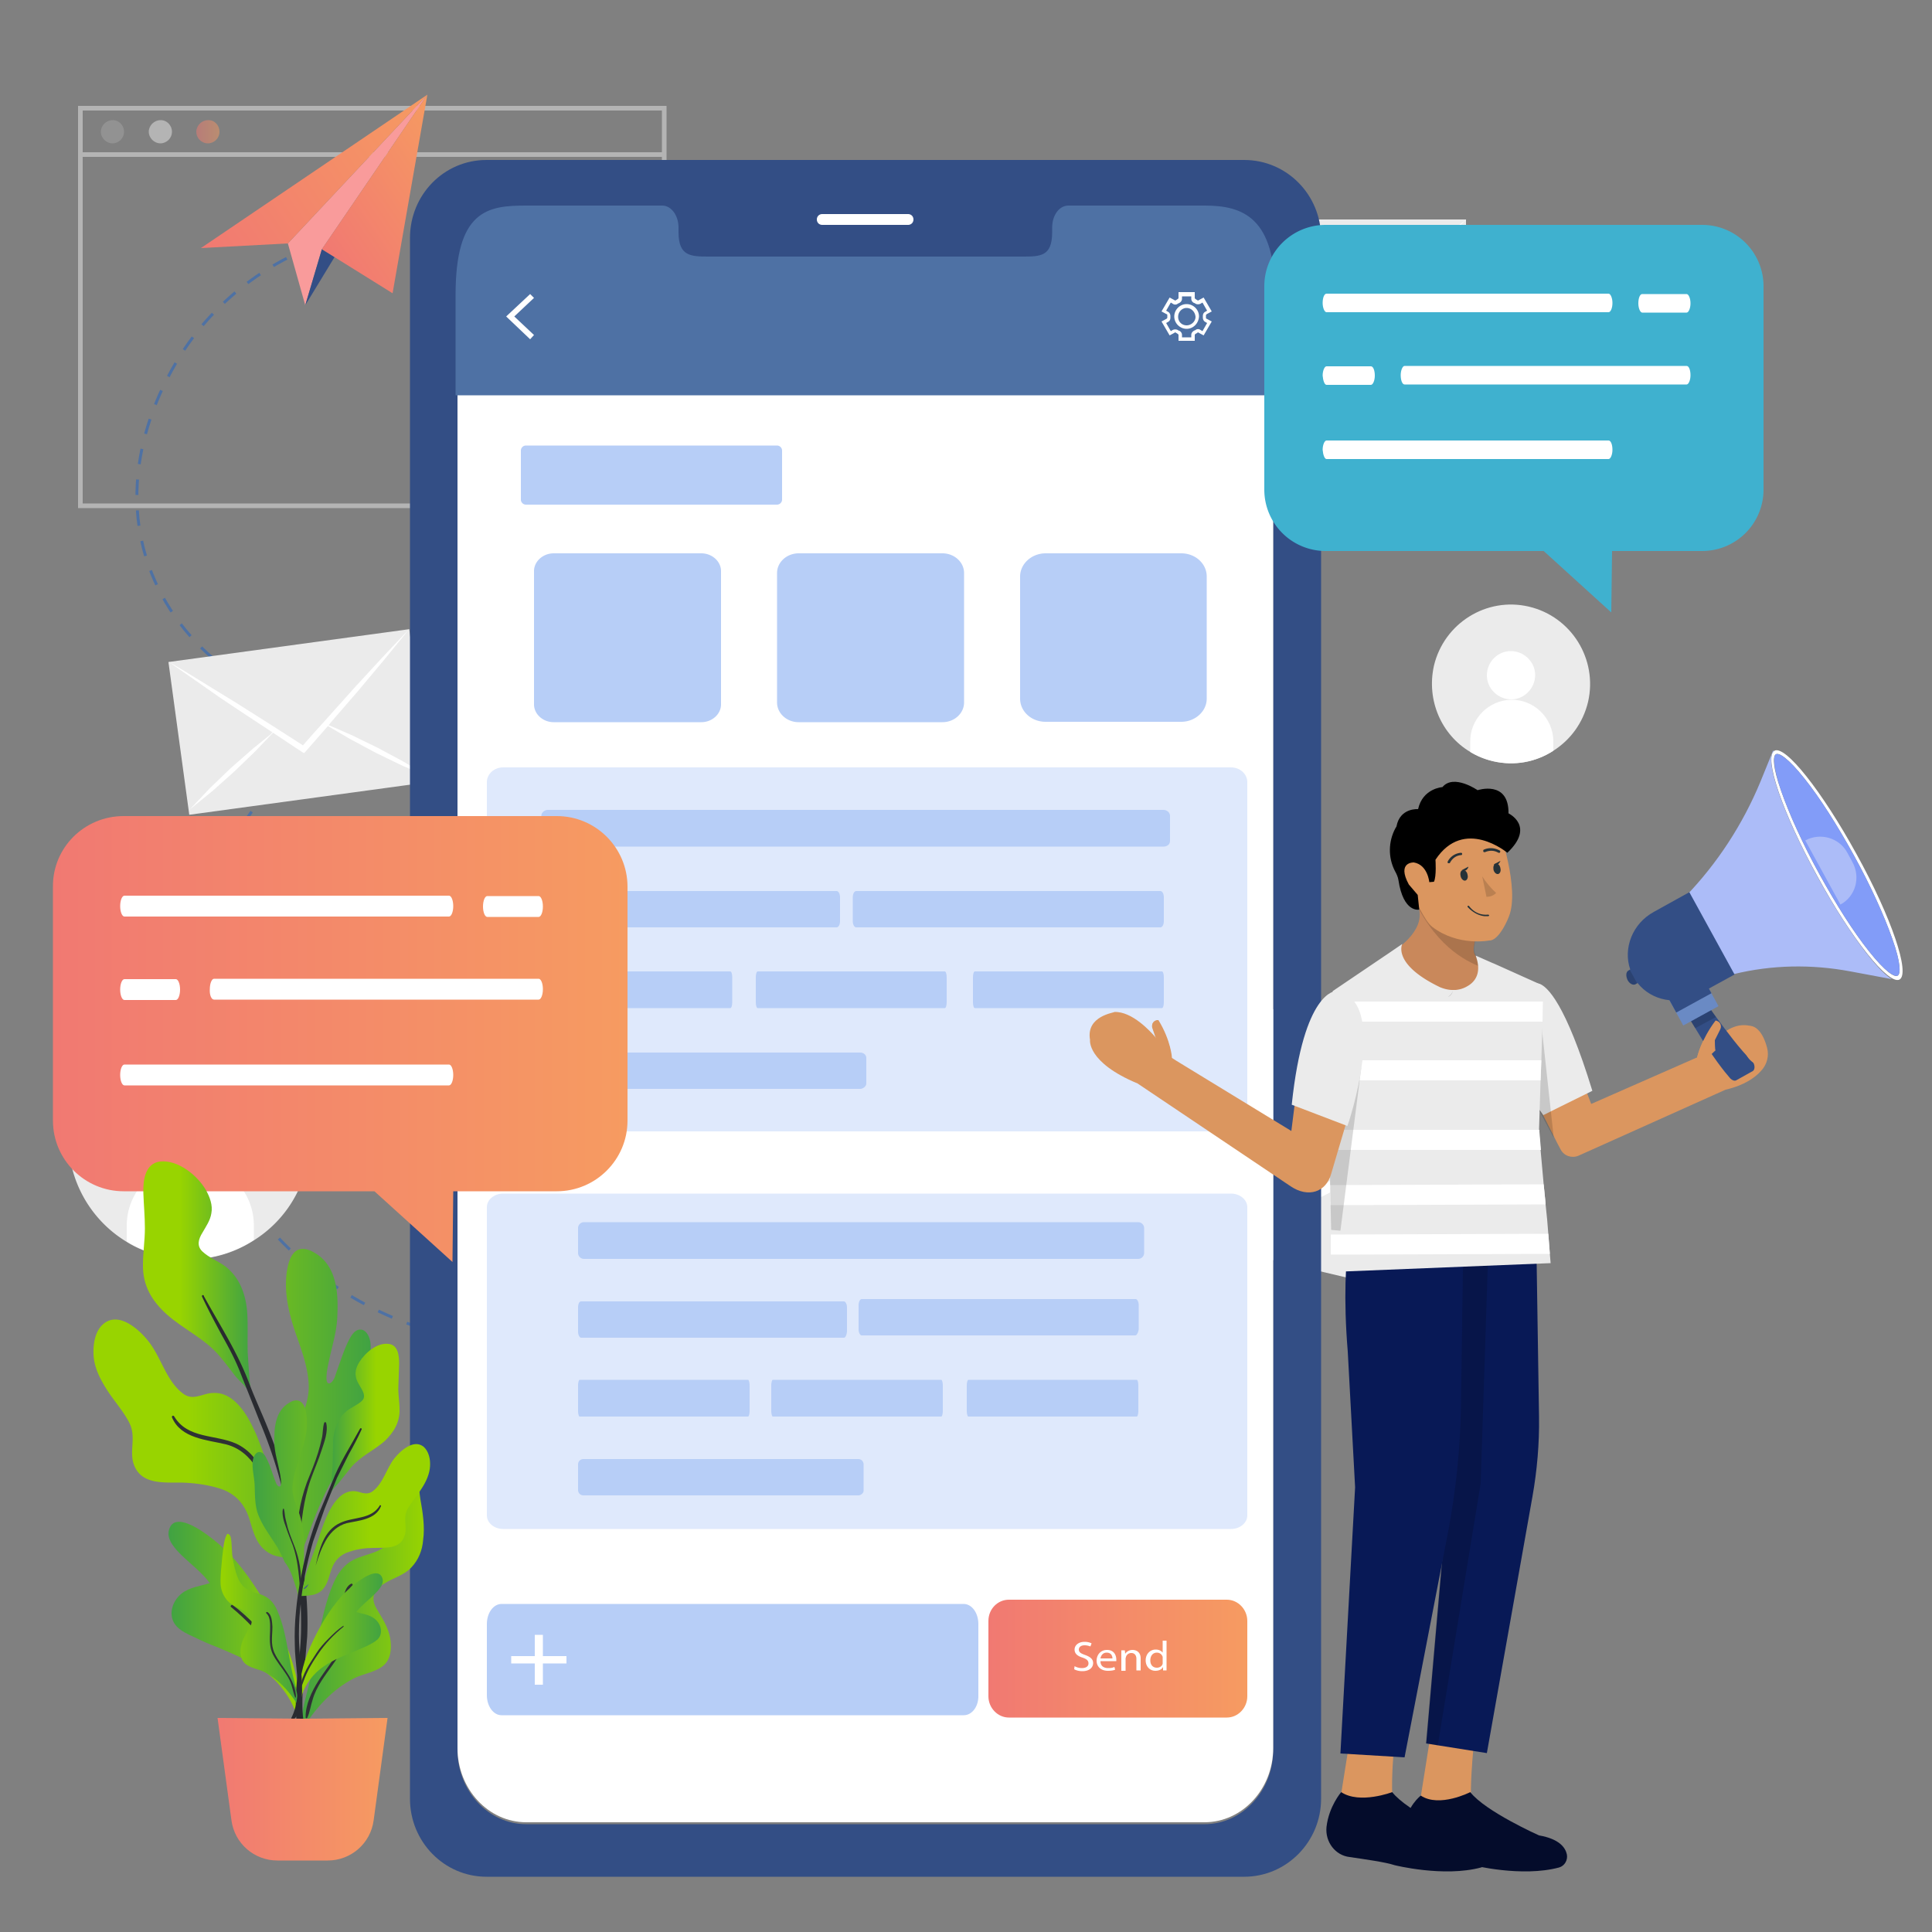 <svg xmlns="http://www.w3.org/2000/svg" xmlns:xlink="http://www.w3.org/1999/xlink" viewBox="0 0 500 500" xmlns:v="https://vecta.io/nano"><rect x="0" y="0" width="500" height="500" fill="#808080" stroke="none"/><style><![CDATA[.q{fill:#fff}.r{fill:#ebebeb}.s{enable-background:new}.t{opacity:.15}.u{fill:#db965f}.v{fill:#334e85}.w{fill:#2f3135}.x{stroke-miterlimit:10}]]></style><g fill="none" stroke="#4e71a4" stroke-width=".75" stroke-dasharray="4"><path d="M156.4 345.7c-41.5 9.8-84.4-11.8-100.9-50.6-16.9-39.7-1.7-86.7 35.8-109.2-24.6-2.8-45.2-18.1-52.8-39.5-9.5-26.7 5.8-50.6 8.5-54.9 9.5-14.8 22.3-22.3 28.7-25.4" class="x"/><circle cx="93.6" cy="185.3" r="2"/></g><path d="M32.8 321.4c2.7 1.7 5.8 2.9 9.1 3.7 8.5 2 17 .3 23.8-4.1a30.87 30.87 0 0 0 13.7-19.3c3.9-16.8-6.6-33.6-23.4-37.5s-33.6 6.6-37.5 23.4a31.26 31.26 0 0 0 14.3 33.8z" class="r"/><path d="M39.4 291.1c.1 5.3 4.4 9.5 9.6 9.4 5.3-.1 9.5-4.4 9.4-9.6-.1-5.3-4.4-9.5-9.6-9.4-5.3 0-9.4 4.3-9.4 9.6zm-6.6 26.3v3.9c2.7 1.7 5.8 2.9 9.1 3.7 8.5 2 17 .3 23.8-4.1V317c-.1-9.1-7.5-16.3-16.6-16.2-9.2.1-16.4 7.6-16.3 16.6z" class="q"/><path d="M380.5 194.6c1.8 1.1 3.8 1.9 5.9 2.4 5.6 1.3 11.1.2 15.6-2.7 4.4-2.8 7.7-7.2 9-12.7 2.5-11-4.3-22-15.3-24.6s-22 4.3-24.6 15.3c-2 9 2 17.9 9.4 22.3z" class="r"/><path d="M384.8 174.8c0 3.4 2.9 6.2 6.3 6.2s6.2-2.9 6.2-6.3-2.9-6.2-6.3-6.2-6.2 2.8-6.2 6.3zm-4.3 17.2v2.6c1.8 1.1 3.8 1.9 5.9 2.4 5.6 1.3 11.1.2 15.6-2.7v-2.6c-.1-5.9-5-10.7-10.9-10.6s-10.7 5-10.6 10.9z" class="q"/><g opacity=".49"><path d="M172.4 131.5H20.2V27.4h152.3v104.1h-.1zm-151-1.2h149.9V28.6H21.4v101.7z" class="r"/><path d="M32.1,34.1c0,1.7-1.4,3-3,3s-3-1.4-3-3s1.4-3,3-3C30.7,31,32.1,32.4,32.1,34.1z" fill="#a6a6a6"/><path d="M44.5,34.1c0,1.7-1.4,3-3,3s-3-1.4-3-3s1.4-3,3-3C43.1,31,44.5,32.4,44.5,34.1z" class="r"/><linearGradient id="A" gradientUnits="userSpaceOnUse" x1="50.763" y1="34.097" x2="56.826" y2="34.097"><stop offset="0" stop-color="#f17972"/><stop offset="1" stop-color="#f69b61"/></linearGradient><path d="M56.8,34.1c0,1.7-1.4,3-3,3c-1.7,0-3-1.4-3-3s1.4-3,3-3C55.5,31,56.8,32.4,56.8,34.1z" fill="url(#A)"/><path d="M20.8 39.4h151.1v1.2H20.8z" class="r"/></g><path d="M43.592 171.327l62.321-8.498 5.39 39.533-62.321 8.498z" class="r"/><g class="q"><path d="M105.9 162.8l-6.6 8.1-6.7 8-7.1 8.2c-.1.1-.1.2-.2.3l-6.3 7.2-.3.3-.4-.2-8-5.3c-.1-.1-.2-.1-.3-.2l-9.1-6c-2.9-1.9-5.8-3.9-8.6-5.9l-8.6-6c3 1.7 5.9 3.5 8.8 5.3l8.8 5.4 9.8 6.2h0c2.4 1.6 4.9 3.1 7.3 4.7 1.9-2.2 3.8-4.3 5.8-6.5h0l7.7-8.6 7-7.6 7-7.4z"/><path d="M71.2 189c0 .1-.1.1 0 0-.4.4-.6.7-.9 1l-4.3 4.5-5.4 5.2-5.6 5-5.9 4.8 5.2-5.5 5.4-5.2 5.7-5 4.7-3.8c.2-.4.6-.6 1.1-1-.1.1 0 .1 0 0zm39.8 12.1l-7-3-6.8-3.3-6.7-3.6-5.3-3.1c-.4-.2-.7-.5-1.1-.7 0 0-.1 0-.1-.1h.1c.4.2.9.4 1.3.5l5.5 2.4 6.8 3.3 6.7 3.6 6.6 4z"/></g><path d="M289.173 316.589l14.555-61.5 96.921 22.938-14.555 61.5z" class="r"/><g class="q"><path d="M400.7 278l-14.5 8.2-14.5 7.9-15.2 8.1c-.2.1-.3.2-.5.3l-13.5 7-.7.3-.4-.6-8.9-12.4c-.1-.1-.2-.3-.3-.4l-10-14.1-9.4-13.6-9.3-13.8c3.4 4.2 6.7 8.5 10 12.8l9.9 13c3.7 4.8 7.3 9.7 10.9 14.7h0l8.1 11.1 12.2-6.3h0l16.3-8.2 14.7-7.2c5.3-2.2 10.2-4.6 15.1-6.8z"/><path d="M334.4 297c-.1 0-.1.1-.1.1l-1.8.9-8.9 4.2c-3.6 1.6-7.3 3.1-11 4.6-3.7 1.4-7.4 2.9-11.2 4.2s-7.6 2.6-11.4 3.7c3.6-1.9 7.2-3.6 10.8-5.2l11-4.6c3.7-1.5 7.5-2.9 11.2-4.2 3-1.1 6-2.1 9.1-3l2.1-.6c.1-.1.1-.1.2-.1zm52 40.5c-3-2.7-5.8-5.5-8.6-8.4s-5.5-5.8-8.2-8.8c-2.6-3-5.3-6-7.8-9.1-2.1-2.5-4.1-5-6-7.7-.4-.6-.8-1.1-1.2-1.7l-.1-.1.1.1c.6.5 1.1 1 1.6 1.5 2.3 2.2 4.6 4.5 6.8 6.7 2.8 2.9 5.5 5.8 8.1 8.8s5.3 6 7.8 9.1c2.6 3.2 5.1 6.3 7.5 9.6z"/></g><path d="M322.2 56.8h57.2v36.3h-57.2z" class="r"/><g class="q"><path d="M379.5 56.8l-7 6.5-7.1 6.4-7.4 6.5-.2.2-6.6 5.7-.3.3-.3-.3-6.6-5.7c-.1-.1-.2-.1-.2-.2l-7.4-6.6-7.1-6.4-7-6.5 7.3 5.8 7.3 6c2.7 2.2 5.4 4.5 8 6.8h0l6 5.1 6-5.1h0l8-6.8 7.2-6c2.5-1.8 4.9-3.8 7.4-5.7z"/><path d="M344.9 76.2h0l-1 .8-4.4 3.5-5.6 4.1-5.7 3.8-5.9 3.6c1.7-1.5 3.5-2.9 5.4-4.3l5.6-4.1 5.7-3.8 4.7-2.9c.4-.3.8-.5 1.2-.7h0zm34.4 15.7l-5.9-3.6-5.7-3.8-5.6-4.1-4.4-3.5c-.3-.3-.6-.5-.9-.8l-.1-.1s.1 0 .1.1l1.1.6 4.7 2.9 5.7 3.8 5.6 4.1 5.4 4.4z"/></g><path d="M322 41.4H125.9c-11 0-19.8 9-19.8 20.2v403.9c0 11.2 8.9 20.2 19.8 20.2H322c11 0 19.9-9.1 19.9-20.2V61.6c0-11.2-8.9-20.2-19.9-20.2zm7.5 411.5c0 10.6-8 19.2-17.8 19.2H136.2c-9.8 0-17.8-8.6-17.8-19.2v-376c0-21.7 8-22.7 17.8-22.7h35.2c2 0 3.7 2.3 3.7 5.2v1.2c0 6.7 3.7 6.8 8.2 6.8h81.3c4.6 0 8.2 0 8.2-6.8v-1.2c0-2.9 1.6-5.2 3.7-5.2h35.2c9.8 0 17.8 2.9 17.8 22.7v376h0z" class="v"/><path d="M329.5 76.4v376c0 10.6-8 19.2-17.8 19.2H136.2c-9.8 0-17.8-8.6-17.8-19.2v-376c0-21.7 8-22.7 17.8-22.7h35.2c2 0 3.7 2.3 3.7 5.2v1.2c0 6.7 3.7 6.8 8.2 6.8h81.3c4.6 0 8.2 0 8.2-6.8v-1.2c0-2.9 1.6-5.2 3.7-5.2h35.2c9.8 0 17.8 2.9 17.8 22.7z" class="q"/><path d="M329.5 76.4v25.4H118.4V76.4c0-21.7 8-22.7 17.8-22.7h35.2c2 0 3.7 2.3 3.7 5.2v1.2c0 6.7 3.7 6.8 8.2 6.8h81.3c4.6 0 8.2 0 8.2-6.8v-1.2c0-2.9 1.6-5.2 3.7-5.2h35.2c9.8 0 17.8 2.9 17.8 22.7z" fill="#4e71a4" stroke="#4e71a4" class="x"/><path d="M235 58.2h-22.2c-.8 0-1.4-.6-1.4-1.4h0c0-.8.6-1.4 1.4-1.4H235c.8 0 1.4.6 1.4 1.4h0c0 .8-.6 1.4-1.4 1.4zm-97.8 29.6l-6.2-5.9 6.2-5.8 1 1-5.1 4.8 5.1 4.8zm172 .4H305v-1.5c0-.1-.1-.2-.2-.3-.2-.1-.3-.2-.5-.3-.1-.1-.3-.1-.3 0l-1.3.7-2.1-3.6 1.3-.7c.1-.1.2-.2.2-.3v-.3-.3c0-.1 0-.3-.2-.3l-1.3-.7 2.1-3.6 1.3.7c.1.1.2.1.3 0 .2-.1.3-.2.5-.3.1-.1.2-.2.2-.3v-1.5h4.2v1.5c0 .1.1.2.2.3.2.1.3.2.5.3.1.1.2.1.3 0l1.3-.7 2.1 3.6-1.3.7c-.1.1-.2.2-.2.3v.3.3c0 .1 0 .3.2.3l1.3.7-2.1 3.6-1.3-.7c-.1-.1-.2-.1-.3 0s-.3.2-.5.3c-.1.1-.2.2-.2.3v1.5h0zm-3.3-.9h2.4v-.6c0-.5.3-.9.7-1.1.1-.1.3-.1.4-.2a1.05 1.05 0 0 1 1.3 0l.5.3 1.2-2.1-.5-.3c-.4-.2-.6-.7-.6-1.1V82v-.2c0-.5.2-.9.6-1.1l.5-.3-1.2-2.1-.5.3c-.4.2-.9.2-1.3 0a.76.76 0 0 0-.4-.2c-.4-.2-.7-.6-.7-1.1v-.6h-2.4v.6c0 .5-.3.9-.7 1.1-.1.1-.3.1-.4.2a1.05 1.05 0 0 1-1.3 0l-.5-.3-1.2 2.1.5.3c.4.2.6.7.6 1.1v.2.2c0 .5-.2.9-.6 1.1l-.5.3 1.2 2.1.5-.3c.4-.2.9-.2 1.3 0a.76.76 0 0 0 .4.2c.4.2.7.6.7 1.1v.6h0zm1.2-2.2c-1.7 0-3.2-1.4-3.2-3.2 0-1.7 1.4-3.2 3.2-3.2 1.7 0 3.2 1.4 3.2 3.2-.1 1.8-1.5 3.2-3.2 3.2zm0-5.4c-1.2 0-2.2 1-2.2 2.3s1 2.2 2.2 2.2 2.3-1 2.3-2.2c-.1-1.3-1.1-2.3-2.3-2.3z" class="q"/><g fill="#b7cef7"><path d="M318.6 395.7H130.2c-2.3 0-4.2-1.6-4.2-3.5v-79.8c0-1.9 1.9-3.5 4.2-3.5h188.4c2.3 0 4.2 1.6 4.2 3.5v79.8c0 1.9-1.9 3.5-4.2 3.5zm0-102.9H130.2c-2.3 0-4.2-1.7-4.2-3.8v-86.6c0-2.1 1.9-3.8 4.2-3.8h188.4c2.3 0 4.2 1.7 4.2 3.8V289c0 2.1-1.9 3.8-4.2 3.8z" opacity=".44" class="s"/><path d="M249.4 443.9H129.8c-2.1 0-3.8-2.3-3.8-5.2v-18.4c0-2.9 1.7-5.2 3.8-5.2h119.6c2.1 0 3.8 2.3 3.8 5.2v18.4c.1 2.9-1.6 5.2-3.8 5.2z"/></g><linearGradient id="B" gradientUnits="userSpaceOnUse" x1="255.8" y1="429.25" x2="322.8" y2="429.25"><stop offset="0" stop-color="#f17972"/><stop offset="1" stop-color="#f69b61"/></linearGradient><path d="M317.5 444.5h-56.4c-2.9 0-5.3-2.5-5.3-5.5v-19.5c0-3.1 2.4-5.5 5.3-5.5h56.4c2.9 0 5.3 2.5 5.3 5.5V439c0 3-2.4 5.5-5.3 5.5z" fill="url(#B)"/><path d="M278.1 431.2c.5.3 1.2.5 1.9.5 1.1 0 1.7-.5 1.7-1.2s-.4-1.1-1.5-1.5c-1.3-.4-2.1-1-2.1-2.1s1-2 2.6-2c.8 0 1.4.2 1.8.4l-.3.8c-.3-.1-.8-.3-1.5-.3-1.1 0-1.5.6-1.5 1.1 0 .7.5 1 1.6 1.4 1.4.5 2.1 1.1 2.1 2.1 0 1.1-.9 2.1-2.8 2.1-.8 0-1.6-.2-2.1-.5l.1-.8zm6.7-1.3c0 1.3.9 1.8 2 1.8.8 0 1.2-.1 1.6-.3l.2.7c-.4.2-1 .3-1.9.3-1.8 0-2.9-1.1-2.9-2.6s1-2.8 2.7-2.8c1.9 0 2.4 1.5 2.4 2.5v.4h-4.1 0zm3.1-.7c0-.6-.3-1.5-1.5-1.5-1.1 0-1.5.9-1.6 1.5h3.1zm2.3-.7v-1.4h.9l.1.9h0c.3-.5 1-1 1.9-1 .8 0 2.1.4 2.1 2.2v3.1h-1.1v-3c0-.8-.4-1.5-1.3-1.5a1.41 1.41 0 0 0-1.4 1c0 .1-.1.3-.1.4v3.2h-1.1v-3.9h0zm11.7-3.9v6.3 1.4h-.9v-.9h0c-.3.6-1 1-2 1-1.4 0-2.5-1.1-2.5-2.7 0-1.7 1.2-2.8 2.6-2.8.9 0 1.5.4 1.8.8h0v-3.1h1 0zm-1 4.6v-.4c-.2-.6-.7-1.1-1.5-1.1-1.1 0-1.7.9-1.7 2s.6 1.9 1.7 1.9c.7 0 1.4-.4 1.5-1.1v-.4-.9z" class="q s"/><path d="M146.6 428.6h-6.1v-5.5h-2.1v5.5h-6.1v1.9h6.1v5.5h2.1v-5.5h6.1z" class="q"/><g fill="#b7cef7"><path d="M301.1 219.1H141.8c-.9 0-1.7-.7-1.7-1.5v-6.5c0-.8.8-1.5 1.7-1.5h159.3c.9 0 1.7.7 1.7 1.5v6.5c0 .9-.7 1.5-1.7 1.5zM216.5 240H141c-.5 0-.9-.7-.9-1.6v-6.2c0-.9.4-1.6.9-1.6h75.5c.5 0 .9.7.9 1.6v6.2c0 .9-.4 1.6-.9 1.6zm83.8 0h-78.7c-.5 0-.9-.7-.9-1.6v-6.2c0-.9.4-1.6.9-1.6h78.7c.5 0 .9.7.9 1.6v6.2c0 .9-.4 1.6-.9 1.6zM189 260.9h-48.4c-.3 0-.5-.7-.5-1.5v-6.5c0-.8.2-1.5.5-1.5H189c.3 0 .5.7.5 1.5v6.5c0 .8-.2 1.5-.5 1.5z"/><use xlink:href="#P"/><use xlink:href="#P" x="56.2"/><path d="M222.6 281.8h-79c-.9 0-1.6-.6-1.6-1.4v-6.6c0-.8.7-1.4 1.6-1.4h79c.9 0 1.6.6 1.6 1.4v6.6c0 .7-.8 1.4-1.6 1.4zm-79.3-138.6h38.2c2.8 0 5.1 2.1 5.1 4.6v34.5c0 2.5-2.3 4.6-5.1 4.6h-38.2c-2.8 0-5.1-2.1-5.1-4.6v-34.5c0-2.5 2.3-4.6 5.1-4.6zm-7.2-27.9h65c.7 0 1.3.6 1.3 1.3v12.7c0 .7-.6 1.3-1.3 1.3h-65c-.7 0-1.3-.6-1.3-1.3v-12.7c0-.7.6-1.3 1.3-1.3zm70.6 27.9h37.2c3.1 0 5.6 2.3 5.6 5.1v33.5c0 2.8-2.5 5.1-5.6 5.1h-37.2c-3.1 0-5.6-2.3-5.6-5.1v-33.5c0-2.8 2.5-5.1 5.6-5.1zm63.9 0h35.1c3.7 0 6.6 2.7 6.6 6v31.6c0 3.3-3 6-6.6 6h-35.1c-3.7 0-6.6-2.7-6.6-6v-31.6c0-3.3 3-6 6.6-6zm24 182.6H151.1a1.54 1.54 0 0 1-1.5-1.5v-6.5a1.54 1.54 0 0 1 1.5-1.5h143.5a1.54 1.54 0 0 1 1.5 1.5v6.5a1.54 1.54 0 0 1-1.5 1.5zm-76.2 20.4h-68c-.4 0-.8-.7-.8-1.6v-6.2c0-.9.3-1.6.8-1.6h68c.4 0 .8.7.8 1.6v6.2c-.1.9-.4 1.6-.8 1.6zm75.4-.6H223c-.4 0-.8-.7-.8-1.6v-6.2c0-.9.4-1.6.8-1.6h70.9c.4 0 .8.7.8 1.6v6.2c-.1.8-.5 1.6-.9 1.6zm-100.2 21H150c-.2 0-.4-.7-.4-1.5v-6.5c0-.8.2-1.5.4-1.5h43.6c.2 0 .4.7.4 1.5v6.5c0 .8-.2 1.5-.4 1.5zm50 0H200c-.2 0-.4-.7-.4-1.5v-6.5c0-.8.2-1.5.4-1.5h43.6c.2 0 .4.7.4 1.5v6.5c0 .8-.2 1.5-.4 1.5zm50.6 0h-43.6c-.2 0-.4-.7-.4-1.5v-6.5c0-.8.2-1.5.4-1.5h43.6c.2 0 .4.7.4 1.5v6.5c0 .8-.2 1.5-.4 1.5zM222.1 387H151c-.8 0-1.4-.6-1.4-1.4V379c0-.8.6-1.4 1.4-1.4h71.1c.8 0 1.4.6 1.4 1.4v6.6c.1.7-.6 1.4-1.4 1.4z"/></g><linearGradient id="C" gradientUnits="userSpaceOnUse" x1="13.699" y1="268.9" x2="162.4" y2="268.9"><stop offset="0" stop-color="#f17972"/><stop offset="1" stop-color="#f69b61"/></linearGradient><path d="M32 211.2h112.1c10.1 0 18.3 8.2 18.3 18.3V290c0 10.1-8.2 18.3-18.3 18.3h-26.8l-.2 18.3-20.2-18.3H32c-10.1 0-18.3-8.2-18.3-18.3v-60.5c-.1-10.1 8.1-18.3 18.3-18.3z" fill="url(#C)"/><path d="M116.2 237.2h-84c-.6 0-1.1-1.2-1.1-2.7s.5-2.7 1.1-2.7h84c.6 0 1.1 1.2 1.1 2.7s-.5 2.7-1.1 2.7zm23.2.1h-13.3c-.6 0-1.1-1.2-1.1-2.7s.5-2.7 1.1-2.7h13.3c.6 0 1.1 1.2 1.1 2.7s-.5 2.7-1.1 2.7zm-84 21.4h84c.6 0 1.1-1.2 1.1-2.7s-.5-2.7-1.1-2.7h-84c-.6 0-1.1 1.2-1.1 2.7-.1 1.5.4 2.7 1.1 2.7zm-23.2 22.2h84c.6 0 1.1-1.2 1.1-2.7s-.5-2.7-1.1-2.7h-84c-.6 0-1.1 1.2-1.1 2.7s.5 2.7 1.1 2.7zm0-22.1h13.3c.6 0 1.1-1.2 1.1-2.7s-.5-2.7-1.1-2.7H32.2c-.6 0-1.1 1.2-1.1 2.7s.5 2.7 1.1 2.7z" class="q"/><path d="M343.1 58.2h97.4a15.88 15.88 0 0 1 15.9 15.9v52.6a15.88 15.88 0 0 1-15.9 15.9h-23.3l-.2 15.9-17.5-15.9h-56.4a15.88 15.88 0 0 1-15.9-15.9V74.1a15.88 15.88 0 0 1 15.9-15.9z" fill="#3fb1cf"/><path d="M416.3 80.8h-73c-.5 0-1-1.1-1-2.4s.4-2.4 1-2.4h73c.5 0 1 1.1 1 2.4 0 1.4-.5 2.4-1 2.4zm20.2.1H425c-.5 0-1-1.1-1-2.4s.4-2.4 1-2.4h11.5c.5 0 1 1.1 1 2.4s-.5 2.4-1 2.4zm-73 18.6h73c.5 0 1-1.1 1-2.4s-.4-2.4-1-2.4h-73c-.5 0-1 1.1-1 2.4s.4 2.4 1 2.4zm-20.2 19.3h73c.5 0 1-1.1 1-2.4s-.4-2.4-1-2.4h-73c-.5 0-1 1.1-1 2.4.1 1.3.5 2.4 1 2.4zm0-19.2h11.5c.5 0 1-1.1 1-2.4s-.4-2.4-1-2.4h-11.5c-.5 0-1 1.1-1 2.4.1 1.3.5 2.4 1 2.4z" class="q"/><path d="M381.6 449.8s-2.1 17.7 0 21.7l-15.4 2.9 4.6-29 10.8 4.4z" class="u"/><path d="M381.1 482.7s12.7 3.2 22.4.6c1.4-.4 2.3-1.9 2-3.4-.4-1.8-2-4-7.2-4.9 0 0-13.9-6.2-17.8-11.2 0 0-8 4.1-12.8.9 0 0-3.6 2.7-4.2 8-.4 3.9 2.3 7.4 6 7.8 3.9.7 9.1 1.4 11.6 2.2z" fill="#040c2b"/><path d="M361.2 447.8s-2.1 17.7 0 21.7l-15.4 2.9 4.6-29 10.8 4.4z" class="u"/><path d="M360.9 482.7s12.7 3.2 22.4.6c1.4-.4 2.3-1.9 2-3.4-.4-1.8-2-4-7.2-4.9 0 0-13.9-6.2-17.8-11.2 0 0-8.4 3.2-13.2 0 0 0-3.2 3.7-3.8 9-.4 3.9 2.3 7.4 6 7.8 4 .6 9.2 1.3 11.6 2.1z" fill="#040c2b"/><path d="M365.2 316.4l9.9 66-6 68.8 3.1.5 12.6 2 11.8-66.4c1.2-6.8 1.8-13.7 1.7-20.6l-.9-58.2-32.7 4.7.5 3.2z" fill="#081956"/><path d="M375 382.4l-6 68.8 3.1.5 11.1-67.8 2.2-67.5h-20.2z" class="s t"/><path d="M351.3 310.7s-4.8 11.3-2.5 39.1l1.9 35.1-3.8 68.9 16.6 1 11.3-58.5c2-10.6 3.1-21.4 3.3-32.2l.8-57.3-27.6 3.9z" fill="#081956"/><path d="M393.2 276.4l9.8 19.4.9 1.7c.9 1.7 2.9 2.3 4.6 1.6l38.1-17.1c4.8-1.1 7.6-3.1 9.2-4.9 1.5-1.6 2.1-3.9 1.5-6-1.5-5.7-4.3-5.6-4.3-5.6-4.3-1-7.4 2.1-8.8 3.4l-.3.3 1.4-2.8c.5-1-.1-2.1-1.2-2.3-4 5-4.9 9.6-4.9 9.6h-.1l-27.3 12-1-2.6-3.9-10.5-5.4 1.5-2.6.7-5.7 1.6z" class="u"/><path d="M359.9 246.6l.1 12.4 18.5 3.4 10.8-5.5-4.7-6-2.6-3.3c-.5-.7-.7-1.5-.6-2.4l2.3-14.3-18.1-8.1 1.5 11.4.3 1.9c.6 6-7.5 10.5-7.5 10.5z" fill="#c9885b"/><path d="M365.7 222.7l1.7 12.9c6.3 11.4 14.3 14.1 17.3 15.2l-2.6-3.3c-.5-.7-.7-1.5-.6-2.4l2.3-14.3-18.1-8.1z" class="s t"/><path d="M361.5 225l2.7 5.1c2.7 3.2 4.2 8 6.5 9.8 6.7 5.1 14.7 3.5 14.7 3.5 2 .1 4.1-3.6 5.1-6.2 2.9-7.2-2.6-22.7-2.6-22.7l-21 2.8-5.4 7.7z" class="u"/><path d="M361.9 227.7c1.3 8.7 5.4 7.7 5.4 7.7l-.4-3.8-2.3-2.7c-3.2-5.9 1.3-5.7 1.3-5.7 3.6.6 4 5.1 4 5.1l1.2-.1c.7-1.4.4-5.7.4-5.7 7.4-11.2 18.6-1.8 18.6-1.8 7.3-6.9.3-10.2.3-10.2.1-8.7-8-6-8-6s-6.2-4.3-9.1-.8c0 0-5.1.3-6.3 5.7 0 0-4.7-.4-5.6 4.5 0 0-.1.2-.3.5-1.8 3.4-1.9 7.5-.1 11 .4.7.8 1.6.9 2.3z"/><path d="M399.4 288.6l3.6-1.8 7.5-3.7 1.6-.8c-7-22.8-11.7-27-13.7-27.7-.7-.2-1.1 0-1.1 0l-6.1 22.3 8.2 11.7z" class="r"/><path d="M392.8 277.1l9.3 17.3-3.5-32.1-2.3-1.3-2.3-3.1c-.7-.2-4.2.2-4.2.2l-4.2 11.3 7.2 7.7z" class="s t"/><path d="M343.7 280.8l.2 11.6.1 5.2.2 9.1.1 3.7v1.5l.1 3.7.1 2.7v1.2l-.1 5.2-.1 4.5 57-2.3-.2-2.4-.4-5.2-.3-3.7-.4-3.9-.1-1.2-.4-4-.8-8.9-.4-4.7v-.5h0l.4-12.8.2-5.2.3-10 .2-5.2.1-2.9a1.78 1.78 0 0 0-1-1.6l-11.8-5.3-.5-.2-4.3-1.9c1.6 4.3 0 6.7-2.1 7.9-1 .6-2 .9-3.1 1h-.8c-1.1 0-2.2-.3-3.2-.7-12.5-6-9.8-11.2-9.8-11.2l-3.8 2.6-.6.4-13.6 9.2-.1 2.7-.3 5.2-.5 10-.1 2.4-.1 2.7v.9c-.1.2-.1.3-.1.4z" class="r"/><path d="M344.6 264.4h54.6l.1-5.2h-54.5zm-.8 15.2h54.9l.2-5.2h-54.8l-.2 2.5zm.2 12.8l.1 5.2h54.7l-.4-4.7v-.5H344zm.2 14.3l.1 3.8v1.4l55.7-.2-.1-1.2-.4-4zm.2 18l56.7-.2-.4-5.2-56.3.2z" class="q"/><path d="M343.7 280.7l.8 37.6 2.4.2 5.4-42.2-8.4.6z" class="s t"/><path d="M282.1 269.1s-.9 5.8 12.3 11.3L334 307c4.6 3.1 9.2 1.5 10.5-3.2l5.5-18.6-13.3-12.4-2.5 19.9-29.8-18.2-1.1-.7s-.2-4.4-3.5-9.8c-1.1-.1-1.9.9-1.5 1.9l1 2.9s-.1-.1-.3-.4c-1.2-1.4-6-6.7-10.6-6.5 0 .2-7.4 1-6.3 7.2z" class="u"/><path d="M345.7 256.5s-8.3-.2-11.4 29.4l14.4 5.5c.1 0 11.2-33-3-34.9z" class="r"/><path d="M374.7 258c1.1-.3 1.3-1.5 1.3-1.6-.2.7-.8 1.3-1.3 1.6z" class="s t"/><path d="M480.5 221.1c9 16.3 13.9 30.8 11.1 32.4-2.8 1.5-12.4-10.4-21.3-26.8-9-16.3-13.9-30.8-11.1-32.4s12.3 10.4 21.3 26.8zm9.2 21.8c-2.1-6-5.6-13.7-9.9-21.5s-8.8-14.9-12.8-19.9c-4.2-5.3-6.6-6.8-7.4-6.3-.8.4-.9 3.2 1.4 9.6 2.1 6 5.6 13.7 9.9 21.5s8.8 14.9 12.8 19.9c4.2 5.3 6.6 6.8 7.4 6.3.8-.4.9-3.2-1.4-9.6z" class="q"/><path d="M491.1 252.5c-.8.4-3.2-1-7.4-6.3-4-5-8.5-12.1-12.8-19.9s-7.8-15.5-9.9-21.5c-2.2-6.4-2.1-9.2-1.4-9.6.8-.4 3.2 1 7.4 6.3 4 5 8.5 12.1 12.8 19.9s7.8 15.5 9.9 21.5c2.3 6.4 2.2 9.2 1.4 9.6z" fill="#829cf8"/><path d="M470.3 226.8c-8.9-16.2-13.9-30.6-11.2-32.3l-.2-.3-3.3 8.1c-4.6 11.1-11.2 21.2-19.4 29.7l-3.8 3.9c-4.7 7.4.9 17.8 9.7 17.8l6.6-1.6c9.8-2.4 20.1-2.6 30.2-.7l10.7 2c-3.9-2.3-11.8-12.9-19.3-26.6z" fill="#acbcf8"/><path d="M491.6 253.6h0 0 0z" fill="#c5d9f6"/><path d="M453.6 277.2l-4.3 2.4c-.4.2-1 0-1.5-.5-1.4-1.6-4.6-5.5-9-12.9-.7-1.1-1.4-2.3-2.1-3.5l5.1-2.8s.9 1.4 2.4 3.4c2.4 3.3 6.2 8.4 9.2 11.3.8.7.9 2.2.2 2.6z" class="v"/><path d="M444.1 263.2l-5.4 2.9-2.1-3.5 5.1-2.8c.1 0 1 1.4 2.4 3.4z" class="s t"/><path d="M431.831 258.474l9.118-5.002 3.8 6.926-9.118 5.002z" fill="#6a8ac4"/><path d="M431.882 258.541l9.118-5.002 1.924 3.507-9.118 5.002z" class="v"/><path d="M476.3 234.1h0l-9.1-16.6h0c3.9-2.1 8.8-.7 10.9 3.2l1.3 2.4c2.2 4 .8 8.9-3.1 11z" fill="#acbcf8"/><path d="M428 236c-5.5 3-8 9.4-6.1 14.9l-.5.3c-.3.2-.5.5-.5 1 0 .4.1.9.3 1.4.5 1 1.5 1.5 2.1 1.1l.5-.3c3.6 4.6 10.3 5.9 15.8 2.9l9.3-5.1-11.7-21.3-9.2 5.1z" class="v"/><path d="M421.8 251l1.9 3.5-.4.2c-.6.4-1.6-.1-2.1-1.1-.3-.5-.4-1-.3-1.4 0-.4.2-.8.5-1l.4-.2z" class="s t"/><path d="M439.2 273.7l1 1.7 3.8-3.6c-.2.2-.2-2.6-.2-2.6l1.4-2.8c.5-1-.1-2.1-1.2-2.3-3.8 5-4.8 9.6-4.8 9.6h0zm13.7-8.3s-4.9 8.4 3.3 10.7l-3.3-10.7zm-154.7.6l1 2.9.8 5c1.2 2.3 1.9 2.9 1.9 2.9l2.1.8.3-3-1.1-.7s-.2-4.4-3.5-9.8c-1-.1-1.8.9-1.5 1.9z" class="u"/><path d="M378 226.7c.1.7.7 1.3 1.2 1.2s.8-.8.6-1.5c-.1-.8-.7-1.3-1.2-1.2-.5 0-.8.7-.6 1.5zm8.5-1.7c.1.7.7 1.3 1.2 1.2s.8-.8.6-1.5c-.1-.8-.7-1.3-1.2-1.2s-.7.8-.6 1.5z" fill="#263238"/><path d="M383.6 226.8c1 1.6 2.2 3 3.6 4.3-.7.7-1.6 1-2.5 1l-1.1-5.3z" class="s t"/><path d="M375 223.4h-.2c-.2-.1-.2-.3-.1-.5h0a4.2 4.2 0 0 1 3.4-2.2c.2 0 .3.1.3.3s-.1.3-.3.3c-1.2.1-2.2.8-2.8 1.9-.1.2-.2.2-.3.2zm13-2.7h-.2c-1-.6-2.2-.7-3.4-.2-.2.1-.5 0-.5-.1h0c-.1-.2 0-.5.1-.5 1.3-.6 2.8-.5 4.1.2.2.1.2.3.1.5 0 .1-.1.1-.2.1h0zm-9.7 4.5l1.7-.9c.1.1-.6 1.6-1.7.9zm8.3-1.5l1.7-.9c0 .1-.7 1.6-1.7.9zm-2.5 13.4h1.1c.1 0 .1-.1.2-.2h0c0-.1-.2-.2-.3-.2-1.9.2-3.7-.6-4.9-2.2-.1-.1-.2-.1-.3-.1-.1.1-.1.2-.1.3 1.2 1.3 2.7 2.2 4.3 2.4z" fill="#263238"/><path d="M74.5 63L79 79l4.3-14.5 27.3-40z" fill="#f99b9b"/><path d="M86.6 66.5L79 79l4.3-14.5z" class="v"/><linearGradient id="D" gradientUnits="userSpaceOnUse" x1="217.072" y1="832.759" x2="262.141" y2="832.759" gradientTransform="matrix(0.827 -0.562 -0.562 -0.827 372.623 875.992)"><stop offset="0" stop-color="#f17972"/><stop offset="1" stop-color="#f69b61"/></linearGradient><path d="M83.3 64.5l27.3-40-9 51.4z" fill="url(#D)"/><linearGradient id="E" gradientUnits="userSpaceOnUse" x1="191.358" y1="845.774" x2="262.141" y2="845.774" gradientTransform="matrix(0.827 -0.562 -0.562 -0.827 372.623 875.992)"><stop offset="0" stop-color="#f17972"/><stop offset="1" stop-color="#f69b61"/></linearGradient><path d="M74.5 63L52 64.2l58.6-39.7z" fill="url(#E)"/><linearGradient id="F" gradientUnits="userSpaceOnUse" x1="36.93" y1="330.948" x2="65.069" y2="330.948"><stop offset=".341" stop-color="#98d400"/><stop offset="1" stop-color="#40a243"/></linearGradient><path d="M43.2 340.2c4.3 3.8 9.7 6.2 13.4 10.5 1.5 1.7 2.8 3.5 4.2 5.3 1 1.3 3.7 3.5 4.1 5.1.2.7.2-.3 0-1v-.1c-.4-3.3-.6-6.7-.8-10-.1-3.3.1-6.7-.1-10-.3-4.7-1.8-9.2-5.6-12.2-1.9-1.4-4.3-2.3-6-3.9-1.6-1.5-1-3.3 0-4.9.9-1.6 2-3.1 2.3-5 .4-2.1-.4-4.2-1.4-6-2.2-3.8-7.2-7.9-11.9-7.4-3.9.5-4.4 5-4.3 8.1s.4 6.1.4 9.2-.5 6.2-.5 9.4c-.1 5.4 2.3 9.4 6.2 12.9z" fill="url(#F)"/><linearGradient id="G" gradientUnits="userSpaceOnUse" x1="24.188" y1="363.265" x2="95.929" y2="363.265"><stop offset=".341" stop-color="#98d400"/><stop offset="1" stop-color="#40a243"/></linearGradient><path d="M83 389a62.14 62.14 0 0 1 4.2-8.1c2.3-3.5 4.9-7 6.4-11 1.6-4.1 1.3-8.4 1.5-12.7.1-3.1 1-6.3.8-9.4-.1-1.5-1-3.9-2.9-3.7-1.5.2-2.4 2.1-3 3.3-1 2.1-1.7 4.3-2.5 6.5l-.9 2.6c-.2.5-.9 1.7-1.6 1.5-1.1-.3-.1-4.8.1-5.6.8-4 2.1-7.8 2.2-11.9.3-6-.2-13.2-6.1-16.4-1.5-.9-3.5-1.4-4.9-.1s-1.8 3.5-2.1 5.3c-.7 5.5.6 10.8 2.4 16 1.5 4.3 3.2 8.8 3.3 13.4.1 4.4-2.2 8.4-3.3 12.6-1.7 6.7-1.4 10.2-1.4 12.4 0 2.7.1 5.4.3 8.1.2 2.5.4 5 .7 7.4.1.5.1 1 .2 1.5-1-2.3-1.3-4.9-2.1-7.2-1.4-4.1-3-8.1-4.4-12.2-1.1-3.4-2.2-6.8-3.6-10.1-1.4-3.1-3-6.3-5.6-8.6-1.6-1.4-3.4-2.2-5.5-2.1-1.3 0-2.5.5-3.8.8-1.6.4-2.8.3-4.1-.7-4.2-3.2-5.5-9-8.6-13.1-2.3-3.1-7.8-8.3-11.9-4.9-2.2 1.8-2.7 5.2-2.6 7.8.1 3.3 1.6 6.3 3.3 9 1.8 2.9 4.2 5.5 5.8 8.5 1 1.8 1.1 3.5 1 5.5-.1 1.9-.3 3.7.3 5.5 1.9 5.5 8 4.7 12.6 4.8 3.3.1 6.8.6 9.9 1.6 3.6 1.2 5.9 3.6 7.2 7.1.9 2.6 1.4 5.5 3.2 7.7.8 1 1.9 1.8 3.1 2.3 1.8.8 7.4 1.2 7.4.7.1-1.7.9-3.5 1.5-5.1 1.1-3.1 2.2-6.1 3.5-9z" fill="url(#G)"/><linearGradient id="H" gradientUnits="userSpaceOnUse" x1="77.667" y1="412.873" x2="109.783" y2="412.873"><stop offset="0" stop-color="#40a243"/><stop offset="1" stop-color="#98d400"/></linearGradient><path d="M108.8 388c-.5-3.1-.4-6.6-1.9-9.4-.1-.2-.4-.3-.6-.2-1.1.6-1.1 2.3-1.2 3.3-.1 1.7 0 3.5-.3 5.2-.4 3-1.1 6.2-2.2 9.1-1.2 3.3-3.5 5.1-6.8 6.1-2.1.7-4.2 1.2-5.9 2.6-1.6 1.3-2.7 3-3.5 4.8-2.2 4.9-3.2 10.4-4.3 15.7-.7 3.5-1.2 7.1-2.1 10.6s-1.8 7-2.3 10.5c-.1.2-.2.4-.2.5-.2.5.6.8.9.4 3.4-5.2 7.5-9.9 13.1-12.8 2.5-1.3 5.9-1.6 8-3.6 1.6-1.6 1.8-3.9 1.6-6-.3-2.8-1.6-5.1-3-7.4-.8-1.3-1.7-2.7-1.4-4.3.3-1.5 1.5-2.6 2.8-3.3 2.3-1.5 5.1-2.1 7-4.2 1.8-1.9 2.8-4.4 3-7 .5-3.5-.1-7.2-.7-10.6z" fill="url(#H)"/><linearGradient id="I" gradientUnits="userSpaceOnUse" x1="43.606" y1="420.377" x2="78" y2="420.377"><stop offset="0" stop-color="#40a243"/><stop offset="1" stop-color="#98d400"/></linearGradient><path d="M62.7 406c-3-3.9-6.6-7.2-10.7-9.9-2.2-1.4-7.3-4.3-8.3 0-.6 2.5 1.8 4.9 3.4 6.5 2.4 2.3 5.2 4.4 7.2 7.1-2.5.8-5.1 1-7.3 2.7-2.6 2.1-3.7 6-1.2 8.6 1.2 1.2 2.9 2 4.5 2.7 2 1 4.1 1.9 6.2 2.7 4.5 1.9 9 3.8 12.8 6.8 3.9 3.1 7.6 8.4 7.9 13.5 0 .5-.2 0 .1-.2.2.1.7-.1.7-.4-.1-7.6-1.4-14.8-4.5-21.7-2.9-6.4-6.5-12.9-10.8-18.4z" fill="url(#I)"/><path d="M52.3 335.6c1.6 3.4 3.4 6.8 5.2 10.1 1.8 3.2 3.5 6.4 4.8 9.8l5 12.6a123.37 123.37 0 0 1 4.7 13.3c2.5 8.8 4.4 17.9 5.3 27.1.5 4.6.7 9.3.6 14-.1 3.6-.5 7.3-.9 10.9-.4 3.8-.6 7.6-.3 11.4.3 3.2.8 6.9 3.2 9.2.5.4 1.2-.1.9-.7-2.9-6-2.8-12.5-2.2-19l.9-10.7c.2-4.6 0-9.2-.5-13.7-.8-9-2.6-17.8-5-26.5-1.2-4.5-2.7-8.8-4.4-13.1s-3.7-8.5-5.3-12.8c-3-7.8-7.5-14.7-11.5-22-.1-.6-.7-.3-.5.1h0z" fill="#292b30"/><path d="M77.5 399.5c.5-5.7 1-11.2 2.9-16.6.9-2.5 2-5 2.8-7.5.7-2.1 1.8-5 1.2-7.2-.1-.2-.4-.2-.5 0-.4 1.3-.3 2.7-.6 4s-.6 2.5-1 3.8c-.8 2.6-1.9 5.2-2.9 7.7-1.8 5-2.8 10.5-2.4 15.9.1.1.5.1.5-.1h0zm-33-32.7c2.3 5.5 9 5.8 14 7 3.5.9 6.1 3.2 8 6.3 2 3.3 3.4 7.3 4.6 11h.1c-1.4-6.5-3.4-14.4-10.1-17.5-5.4-2.4-12.5-1.2-16-7-.2-.4-.7-.2-.6.2h0z" class="w"/><path d="M73.9 398.6l.8 1.1c.1.2.3.3.4.5.2.1.4.3.6.3.1 0 .2-.1.1-.2-.1-.2-.3-.3-.5-.4s-.3-.3-.5-.4l-.9-.9c.1-.1-.1-.1 0 0h0z" fill="#43588e"/><path d="M59.8 415.9c3.9 3.2 7.5 7 10.3 11.1 1.4 2 2.6 4.1 3.8 6.2 1.2 2.3 2.1 4.8 3 7.2.1.2.4.2.4-.1-.5-5.1-3.8-9.5-6.4-13.8-1.4-2.2-3-4-4.8-5.9-1.9-1.9-3.8-3.7-6-5.3-.2 0-.6.4-.3.6h0zm31-6c-1.9 1.1-1.9 4-2 5.9-.1 3.6.8 7.1-.8 10.5-1.4 3.1-3.7 5.7-5.6 8.7-1.7 2.7-3.4 6.2-3.3 9.5 0 .2.3.3.4.1.7-1.5.9-3.2 1.4-4.7.5-1.8 1.3-3.3 2.3-4.9 1.7-2.7 3.9-5.2 5.3-8.1 1.5-3.1 1.3-6.1 1.2-9.4-.1-2.1-.3-5.5 1.4-7.1.4-.3 0-.7-.3-.5h0z" class="w"/><linearGradient id="J" gradientUnits="userSpaceOnUse" x1="103.404" y1="367.174" x2="85.525" y2="367.174"><stop offset=".341" stop-color="#98d400"/><stop offset="1" stop-color="#40a243"/></linearGradient><path d="M103.4 364.7c0-2-.4-3.9-.3-5.9l.2-5.8c0-2-.2-4.9-2.7-5.2-3-.4-6.1 2.3-7.6 4.7-.7 1.1-1.2 2.5-.9 3.8.2 1.2.9 2.1 1.5 3.2s1 2.2 0 3.1c-1.1 1-2.6 1.6-3.8 2.5-2.4 1.9-3.4 4.8-3.6 7.8l-.1 6.4-.5 6.4v.1c-.1.5-.1 1.1 0 .6.3-1 2-2.4 2.6-3.3l2.7-3.4c2.4-2.8 5.8-4.3 8.6-6.7 2.4-2.3 4-4.9 3.9-8.3z" fill="url(#J)"/><linearGradient id="K" gradientUnits="userSpaceOnUse" x1="111.466" y1="387.728" x2="65.876" y2="387.728"><stop offset=".341" stop-color="#98d400"/><stop offset="1" stop-color="#40a243"/></linearGradient><path d="M76.2 409.6c.3 1 .8 2.2.9 3.3 0 .3 3.6.1 4.7-.4.8-.3 1.5-.8 2-1.5 1.1-1.4 1.4-3.3 2-4.9.8-2.3 2.3-3.8 4.6-4.5 2-.7 4.2-1 6.3-1 3-.1 6.8.4 8-3.1.4-1.2.3-2.3.2-3.5-.1-1.3 0-2.4.6-3.5 1.1-1.9 2.6-3.6 3.7-5.4 1.1-1.7 2-3.7 2.1-5.7.1-1.7-.3-3.8-1.7-5-2.6-2.1-6.1 1.2-7.6 3.1-2 2.6-2.8 6.3-5.5 8.4-.8.6-1.6.7-2.6.5-.8-.2-1.6-.5-2.4-.5-1.3 0-2.5.5-3.5 1.4-1.6 1.4-2.7 3.5-3.6 5.5-.9 2.1-1.6 4.3-2.3 6.4l-2.8 7.8c-.5 1.5-.7 3.1-1.3 4.6 0-.3.1-.7.1-1 .2-1.6.3-3.1.4-4.7.1-1.7.2-3.4.2-5.1 0-1.4.2-3.6-.9-7.9-.7-2.7-2.2-5.2-2.1-8 .1-2.9 1.2-5.8 2.1-8.5 1.1-3.3 2-6.7 1.5-10.2-.1-1.1-.4-2.5-1.3-3.3s-2.2-.5-3.1.1c-3.7 2.1-4 6.6-3.9 10.5.1 2.6.9 5 1.4 7.6.1.5.7 3.4 0 3.6-.4.1-.9-.6-1-1-.2-.5-.4-1.1-.6-1.6-.5-1.4-.9-2.8-1.6-4.2-.4-.8-.9-2-1.9-2.1-1.2-.2-1.8 1.4-1.9 2.4-.2 2 .4 4 .5 6 .1 2.7 0 5.5 1 8s2.6 4.7 4.1 7c1.1 1.6 1.9 3.3 2.7 5.1 1.2 1.5 1.9 3.3 2.5 5.3z" fill="url(#K)"/><linearGradient id="L" gradientUnits="userSpaceOnUse" x1="77.506" y1="418.954" x2="57.088" y2="418.954"><stop offset="0" stop-color="#40a243"/><stop offset="1" stop-color="#98d400"/></linearGradient><path d="M57.1 410c.1 1.7.8 3.2 1.9 4.4 1.2 1.3 3 1.7 4.4 2.7.8.5 1.6 1.2 1.7 2.1.2 1-.4 1.9-.9 2.7-.9 1.5-1.7 3-1.9 4.7-.2 1.3 0 2.8 1 3.8 1.3 1.3 3.5 1.5 5.1 2.3 3.6 1.8 6.2 4.8 8.4 8.1.2.3.7.1.6-.2 0-.1-.1-.2-.2-.3-.3-2.3-.9-4.5-1.4-6.7s-.9-4.5-1.3-6.7c-.6-3.3-1.3-6.8-2.7-10-.5-1.2-1.2-2.3-2.2-3.1-1.1-.9-2.4-1.3-3.8-1.7-2.1-.6-3.5-1.8-4.3-3.9-.7-1.8-1.1-3.8-1.4-5.8-.1-1.1-.1-2.2-.2-3.3-.1-.7-.1-1.8-.8-2.1-.1-.1-.3 0-.4.1-.9 1.8-.9 4-1.2 6-.2 2.3-.5 4.7-.4 6.9z" fill="url(#L)"/><linearGradient id="M" gradientUnits="userSpaceOnUse" x1="99.17" y1="423.952" x2="77.31" y2="423.952"><stop offset="0" stop-color="#40a243"/><stop offset="1" stop-color="#98d400"/></linearGradient><path d="M80.2 426.4c-2 4.4-2.8 9-2.9 13.8 0 .2.3.3.4.3.2.1.1.4.1.1.2-3.2 2.5-6.6 5-8.6 2.4-1.9 5.3-3.2 8.2-4.3 1.3-.6 2.6-1.1 3.9-1.7 1-.5 2-1 2.8-1.7 1.6-1.6.9-4.1-.8-5.4-1.4-1.1-3.1-1.2-4.7-1.7 1.3-1.7 3.1-3 4.6-4.5 1-1 2.6-2.5 2.2-4.1-.7-2.7-3.9-.9-5.3 0-2.6 1.7-4.9 3.8-6.8 6.3-2.6 3.3-4.9 7.4-6.7 11.5z" fill="url(#M)"/><path d="M93.6 369.9c-1 2.2-2.1 4.3-3.3 6.4l-3.1 6.2-3.2 8-3 8.5c-1.6 5.6-2.8 11.4-3.3 17.2-.3 3-.4 5.9-.3 8.9.1 2.3.3 4.6.5 6.9.2 2.4.4 4.8.2 7.2-.2 2-.5 4.4-2.1 5.8-.3.3-.7-.1-.6-.4 1.9-3.8 1.8-8 1.4-12.1-.2-2.3-.5-4.5-.5-6.8-.1-2.9 0-5.8.3-8.7.5-5.7 1.7-11.3 3.1-16.9.8-2.8 1.7-5.6 2.8-8.3l3.4-8.1c1.9-5 4.8-9.4 7.3-14 .2-.2.5 0 .4.2h0z" fill="#292b30"/><path d="M77.6 410.6c-.3-3.6-.6-7.1-1.8-10.6-.6-1.6-1.3-3.2-1.8-4.8-.5-1.3-1.1-3.2-.8-4.6 0-.2.3-.2.3 0 .2.8.2 1.7.4 2.5l.6 2.4c.5 1.7 1.2 3.3 1.8 4.9 1.2 3.2 1.8 6.7 1.5 10.1.1.2-.2.2-.2.1h0zm21-20.8c-1.4 3.5-5.8 3.7-8.9 4.4-2.2.6-3.9 2.1-5.1 4-1.3 2.1-2.2 4.6-2.9 7h0c.9-4.2 2.1-9.2 6.4-11.1 3.4-1.6 8-.8 10.2-4.5 0-.2.4 0 .3.2h0z" class="w"/><path d="M79.9 410c-.2.2-.3.5-.5.7l-.3.3c-.1.1-.2.2-.4.2-.1 0-.1-.1-.1-.1l.3-.3.3-.3c.2-.1.4-.4.7-.5 0-.1 0 0 0 0h0z" fill="#43588e"/><path d="M88.9 421c-2.5 2-4.8 4.4-6.6 7.1-.9 1.3-1.7 2.6-2.4 3.9-.8 1.5-1.3 3-1.9 4.6 0 .1-.3.1-.2 0 .3-3.3 2.4-6.1 4.1-8.8.9-1.4 1.9-2.5 3.1-3.7s2.4-2.4 3.8-3.3c0-.2.2.1.1.2h0zm-19.7-3.8c1.2.7 1.2 2.6 1.3 3.8 0 2.3-.5 4.5.5 6.7.9 2 2.4 3.7 3.5 5.5 1.1 1.7 2.1 3.9 2.1 6 0 .1-.2.2-.2.1-.4-.9-.6-2-.9-3-.3-1.1-.8-2.1-1.5-3.1-1.1-1.7-2.5-3.3-3.4-5.1-.9-1.9-.8-3.9-.7-6 0-1.3.2-3.5-.9-4.5-.3-.3 0-.5.2-.4h0z" class="w"/><linearGradient id="N" gradientUnits="userSpaceOnUse" x1="56.3" y1="463.05" x2="100.217" y2="463.05"><stop offset="0" stop-color="#f17972"/><stop offset="1" stop-color="#f69b61"/></linearGradient><path d="M78.3 444.8l-22-.2 3.6 26.5c.8 6 5.9 10.4 11.9 10.4H78h.6 6.2c6 0 11.1-4.4 11.9-10.4l3.6-26.5-22 .2z" fill="url(#N)"/><defs ><path id="P" d="M244.5 260.9h-48.4c-.3 0-.5-.7-.5-1.5v-6.5c0-.8.2-1.5.5-1.5h48.4c.3 0 .5.7.5 1.5v6.5c0 .8-.2 1.5-.5 1.5z"/></defs></svg>